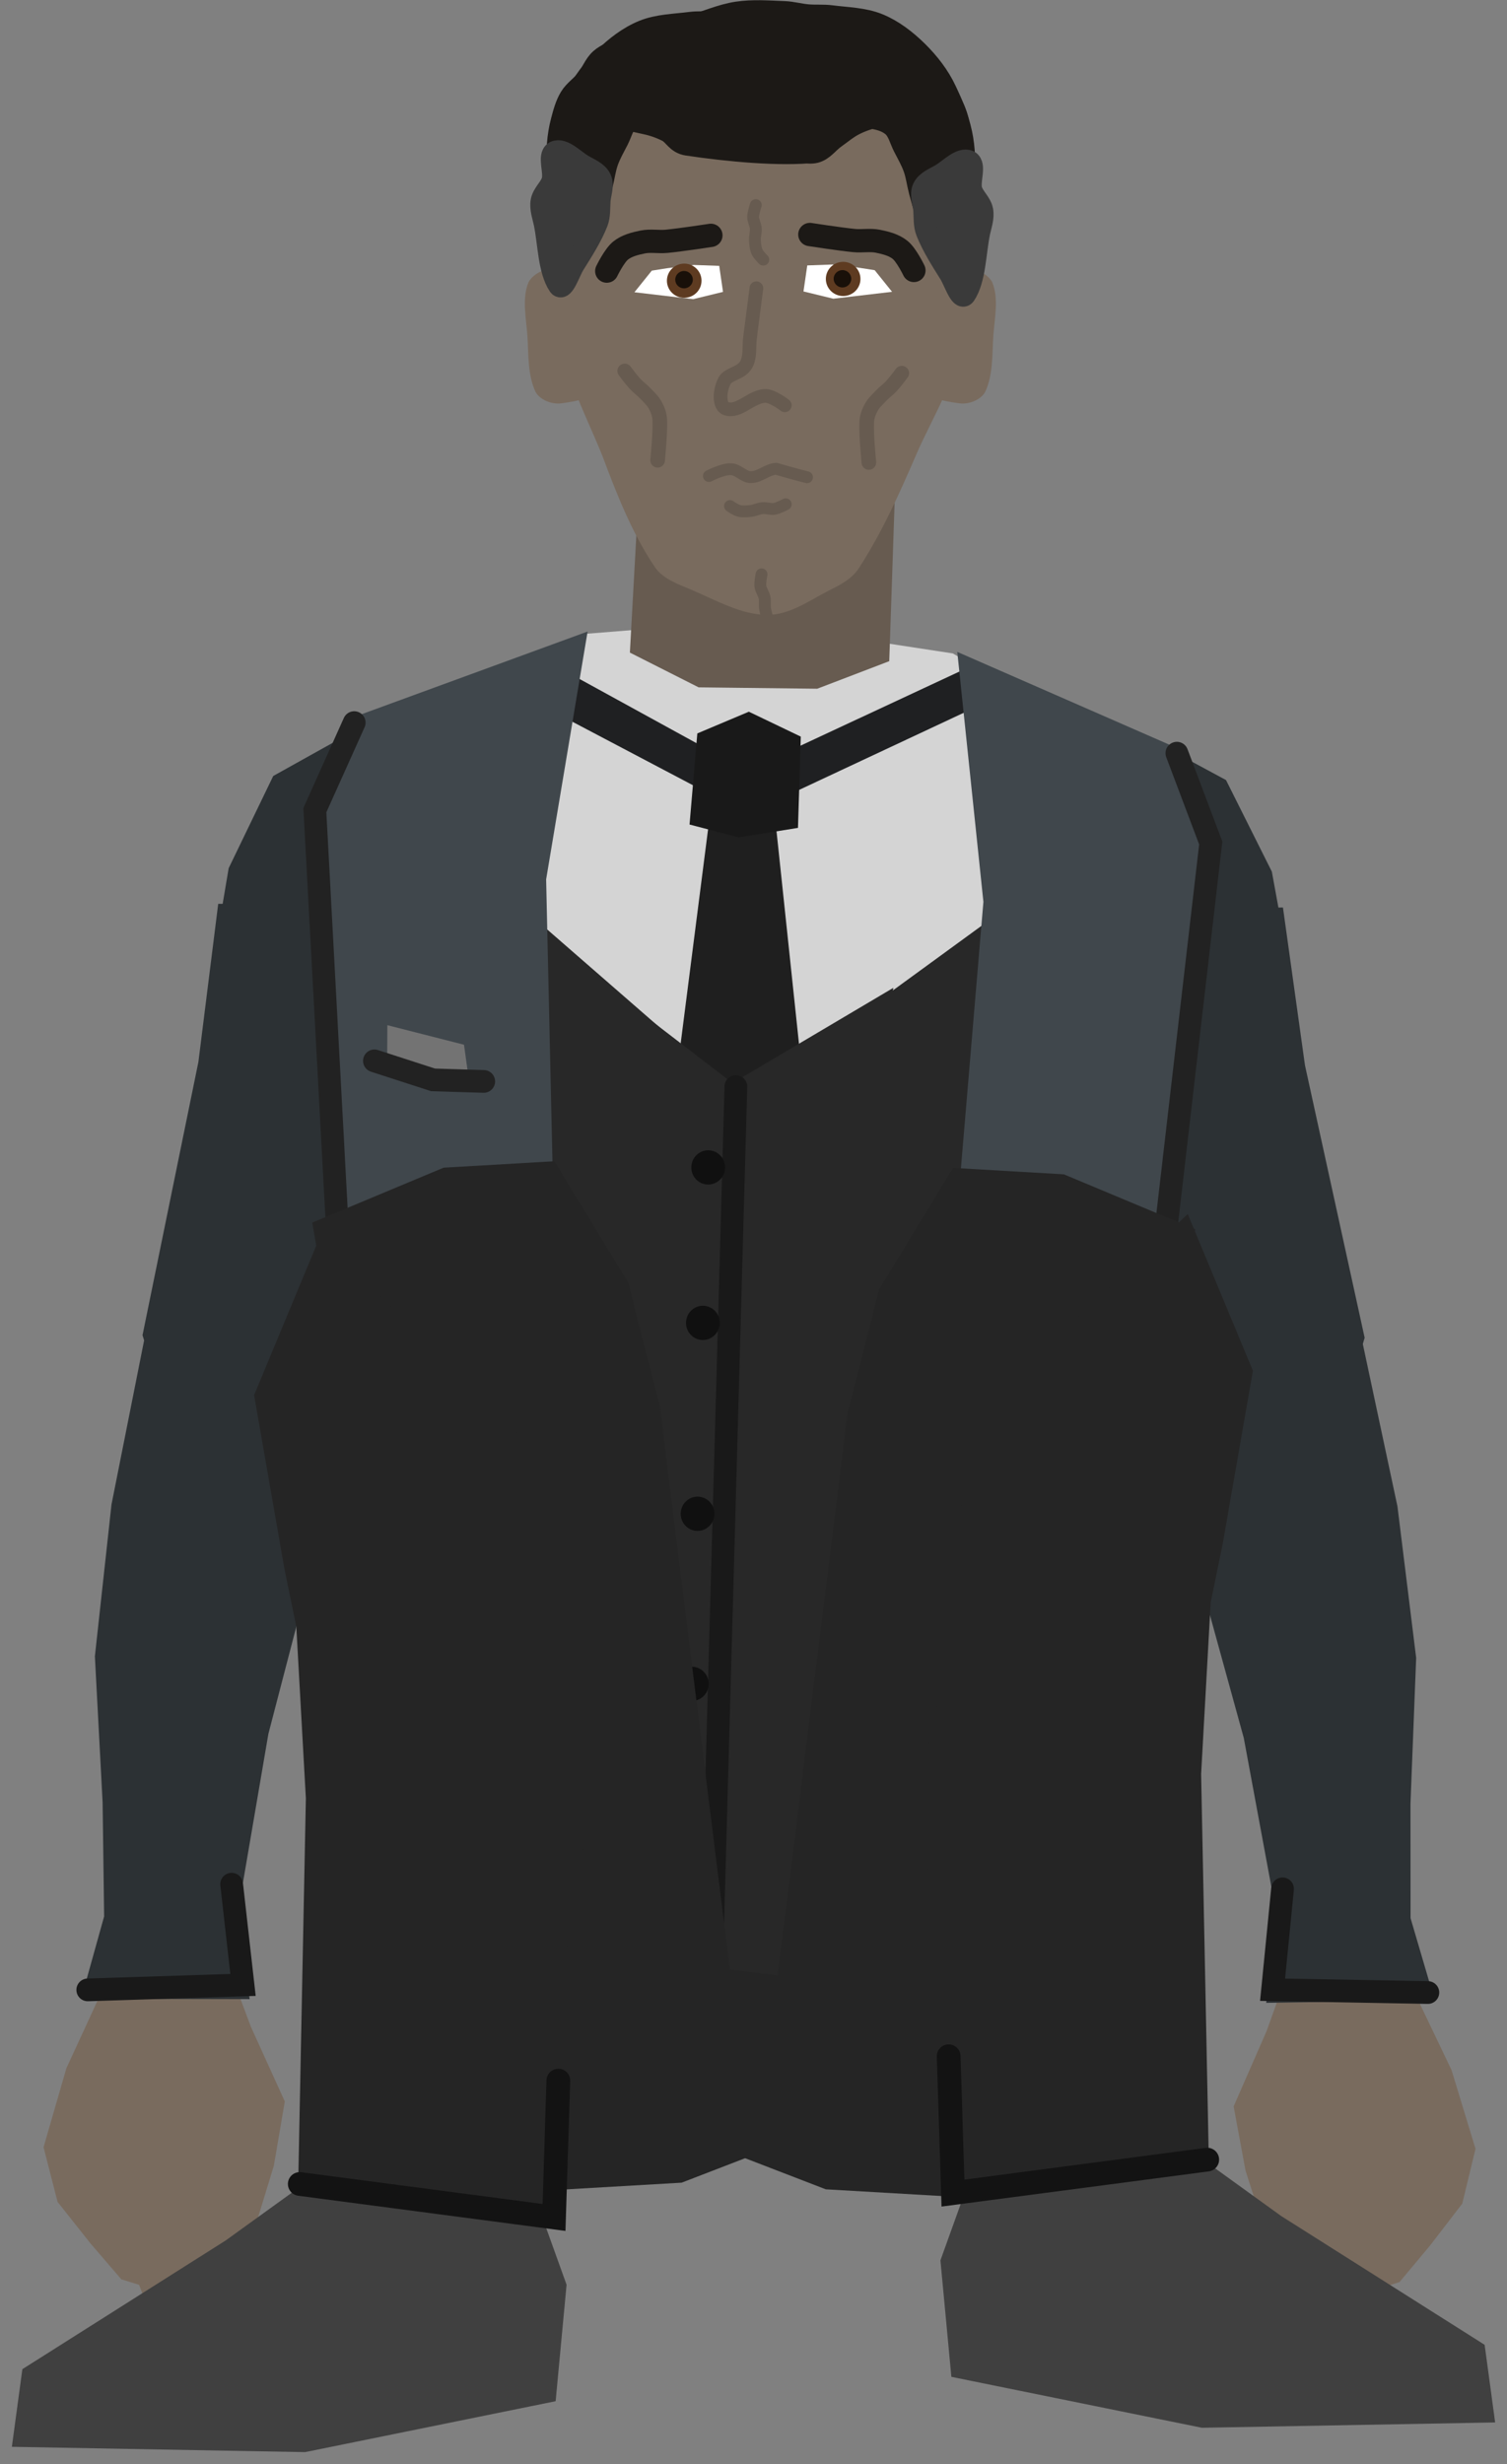 <svg xmlns="http://www.w3.org/2000/svg" xmlns:xlink="http://www.w3.org/1999/xlink" version="1.1" width="170.148" height="278.157" viewBox="-1.124 0.442 170.148 278.157">
  <rect x="-1.124" y="0.442" width="170.148" height="278.157" fill="#808080" stroke="none"/>
  <!-- Exported by Scratch - http://scratch.mit.edu/ -->
  <g id="ID0.7085462282411754">
    <g id="ID0.5880346246995032">
      <path id="ID0.6829322893172503" fill="#796B5E" stroke="none" stroke-linecap="round" d="M 10.143 225.74 L 24.307 221.509 L 27.203 229.242 L 31.033 237.672 L 29.789 244.952 L 27.999 250.798 L 24.772 254.253 L 21.514 262.522 L 15.671 261.238 L 14.58 258.371 L 12.577 257.755 L 9.059 253.663 L 5.375 249.007 L 3.793 242.841 L 6.372 233.919 L 10.143 225.74 Z " stroke-width="1.047"/>
      <g id="ID0.9434720128774643">
        <path id="ID0.6507829907350242" fill="#2C3134" stroke="none" stroke-linecap="round" d="M 17.111 141.875 L 38.692 159.014 L 33.314 180.301 L 29.177 196.181 L 25.666 216.721 L 27.064 226.12 L 8.041 226.079 L 10.632 216.784 L 10.461 203.904 L 9.589 187.42 L 11.463 170.29 L 17.111 141.875 Z " stroke-width="1.047"/>
        <path id="ID0.9892375003546476" fill="none" stroke="#191919" stroke-width="2.565" stroke-linecap="round" d="M 8.785 225.078 L 26.313 224.519 L 25.029 213.146 "/>
      </g>
    </g>
    <path id="ID0.7729651997797191" fill="#2C3134" stroke="none" stroke-linecap="round" d="M 23.513 102.477 L 53.773 102.297 L 49.912 128.323 L 44.532 141.91 L 42.404 153.726 L 38.934 164.639 L 17.665 159.99 L 14.968 151.17 L 21.276 120.322 L 23.513 102.477 Z " stroke-width="1.23"/>
    <path id="ID0.4757494777441025" fill="#2C3134" stroke="none" stroke-linecap="round" d="M 38.712 83.032 L 50.112 81.144 L 70.438 89.055 L 57.16 121.043 L 43.143 126.432 L 37.133 127.352 L 33.177 123.957 L 29.748 119.832 L 22.555 115.877 L 22.949 108.809 L 24.694 98.451 L 29.726 88.042 L 38.712 83.032 Z " stroke-width="0.619"/>
  </g>
  <g id="ID0.7085462282411754">
    <g id="ID0.5880346246995032">
      <path id="ID0.6829322893172503" fill="#796B5E" stroke="none" stroke-linecap="round" d="M 158.881 226.01 L 144.659 221.978 L 141.872 229.749 L 138.159 238.232 L 139.505 245.494 L 141.376 251.315 L 144.65 254.725 L 148.024 262.947 L 153.848 261.582 L 154.899 258.7 L 156.893 258.057 L 160.353 253.916 L 163.973 249.208 L 165.469 243.022 L 162.765 234.137 L 158.881 226.01 Z " stroke-width="1.047"/>
      <g id="ID0.9434720128774643">
        <path id="ID0.6507829907350242" fill="#2C3134" stroke="none" stroke-linecap="round" d="M 150.613 142.166 L 129.272 159.604 L 134.946 180.814 L 139.304 196.634 L 143.101 217.124 L 141.834 226.542 L 160.854 226.236 L 158.134 216.978 L 158.125 204.096 L 158.768 187.602 L 156.656 170.5 L 150.613 142.166 Z " stroke-width="1.047"/>
        <path id="ID0.9892375003546476" fill="none" stroke="#191919" stroke-width="2.565" stroke-linecap="round" d="M 160.09 225.376 L 142.557 225.061 L 143.682 213.672 "/>
      </g>
    </g>
    <path id="ID0.7729651997797191" fill="#2C3134" stroke="none" stroke-linecap="round" d="M 143.728 102.889 L 113.469 103.13 L 117.692 129.1 L 123.261 142.611 L 125.553 154.396 L 129.175 165.26 L 150.377 160.315 L 152.951 151.458 L 146.214 120.701 L 143.728 102.889 Z " stroke-width="1.23"/>
    <path id="ID0.4757494777441025" fill="#2C3134" stroke="none" stroke-linecap="round" d="M 128.243 83.618 L 116.818 81.888 L 96.605 90.082 L 110.326 121.882 L 124.417 127.075 L 130.44 127.912 L 134.347 124.462 L 137.719 120.29 L 144.857 116.234 L 144.364 109.173 L 142.474 98.841 L 137.299 88.502 L 128.243 83.618 Z " stroke-width="0.619"/>
  </g>
  <g id="ID0.8990198895335197">
    <path id="ID0.17576928716152906" fill="#DBDBDB" stroke="none" d="M 82.953 76.593 L 83.271 76.602 L 83.271 76.602 L 82.953 76.593 L 82.953 76.593 Z " stroke-width="1.283"/>
    <path id="ID0.4270821204409003" fill="#252525" stroke="none" stroke-linecap="round" d="M 82.988 234.513 L 85.385 88.714 L 63.21 91.236 L 54.367 96.688 L 50.677 101.883 L 41.586 116.564 L 42.353 130.111 L 43.492 137.199 L 41.278 146.101 L 40.598 153.172 L 43.232 162.121 L 45.222 168.91 L 46.611 180.924 L 44.408 209.212 L 50.841 219.891 L 56.847 227.981 L 82.988 234.513 Z " stroke-width="0.611"/>
    <path id="ID0.4270821204409003" fill="#252525" stroke="none" stroke-linecap="round" d="M 80.604 234.48 L 84.778 88.807 L 106.755 92.692 L 115.245 98.68 L 118.608 104.092 L 126.776 119.306 L 125.174 132.78 L 123.601 139.785 L 125.261 148.806 L 125.504 155.905 L 122.323 164.675 L 119.918 171.328 L 117.79 183.234 L 118.245 211.604 L 111.165 221.865 L 115.503 243.135 L 80.604 234.48 Z " stroke-width="0.611"/>
    <path id="ID0.5114514343440533" fill="#282828" stroke="none" d="M 118.254 91.303 L 50.838 89.222 L 47.319 203.226 L 114.735 205.308 L 118.254 91.303 Z " stroke-width="1.294"/>
    <path id="ID0.9286923445761204" fill="#D4D4D4" stroke="none" stroke-linecap="round" d="M 98.365 72.971 L 77.127 48.088 L 85.429 72.757 L 82.21 124.99 L 131.639 88.96 L 106.451 74.206 L 98.365 72.971 Z " stroke-width="0.611"/>
    <path id="ID0.9286923445761204" fill="#D4D4D4" stroke="none" stroke-linecap="round" d="M 77.691 70.979 L 95.918 49.069 L 86.111 73.179 L 82.971 124.799 L 38.989 86.501 L 64.625 72.023 L 77.691 70.979 Z " stroke-width="0.611"/>
    <path id="ID0.39874776685610414" fill="#1F2022" stroke="none" stroke-linecap="round" d="M 108.856 75.48 L 83.188 87.452 L 60.817 75.174 L 55.64 77.778 L 83.286 92.337 L 113.56 78.155 L 108.856 75.48 Z " stroke-width="1.21"/>
    <path id="ID0.13444371055811644" fill="#1F1F1F" stroke="none" stroke-linecap="round" d="M 86.088 89.914 L 79.419 89.385 L 74.721 126.092 L 90.029 127.211 L 86.088 89.914 Z " stroke-width="1.283"/>
    <path id="ID0.751046194229275" fill="#191919" stroke="none" stroke-linecap="round" d="M 89.29 83.599 L 83.425 80.786 L 77.607 83.238 L 76.729 93.523 L 82.287 94.975 L 88.972 93.901 L 89.29 83.599 Z " stroke-width="1.411"/>
    <path id="ID0.7854711129330099" fill="#282828" stroke="none" stroke-linecap="round" d="M 99.74 111.956 L 81.582 122.71 L 64.481 109.575 L 66.327 132.26 L 95.902 133.173 L 99.74 111.956 Z " stroke-width="1.283"/>
    <path id="ID0.562834897544235" fill="#282828" stroke="none" stroke-linecap="round" d="M 118.195 204.98 L 79.945 196.364 L 79.138 222.524 L 96.578 224.679 L 118.195 204.98 Z " stroke-width="1.283"/>
    <path id="ID0.562834897544235" fill="#282828" stroke="none" stroke-linecap="round" d="M 40.828 203.038 L 79.536 196.798 L 78.728 222.958 L 61.188 224.033 L 40.828 203.038 Z " stroke-width="1.283"/>
    <path id="ID0.6824178956449032" fill="none" stroke="#191919" stroke-width="2.565" stroke-linecap="round" d="M 81.959 123.103 L 79.216 222.261 "/>
    <path id="ID0.4144489667378366" fill="#40474C" stroke="none" stroke-linecap="round" d="M 132.397 85.163 L 106.958 74.033 L 109.907 102.249 L 103.38 179.631 L 113.68 237.814 L 127.871 231.787 L 128.05 236.318 L 126.148 174.192 L 133.915 118.507 L 135.835 97.553 L 132.397 85.163 Z " stroke-width="1.283"/>
    <path id="ID0.5234400681219995" fill="#101010" stroke="none" d="M 78.893 130.298 C 78.368 130.282 77.885 130.484 77.53 130.823 C 77.175 131.162 76.947 131.639 76.93 132.172 C 76.914 132.705 77.112 133.195 77.446 133.556 C 77.779 133.917 78.249 134.148 78.774 134.164 C 79.299 134.18 79.781 133.978 80.137 133.639 C 80.492 133.3 80.72 132.823 80.737 132.29 C 80.753 131.757 80.555 131.267 80.221 130.906 C 79.887 130.546 79.418 130.314 78.893 130.298 Z " stroke-width="0.808"/>
    <path id="ID0.5234400681219995" fill="#101010" stroke="none" d="M 78.293 147.848 C 77.768 147.832 77.285 148.034 76.93 148.373 C 76.575 148.712 76.347 149.189 76.33 149.722 C 76.314 150.255 76.512 150.745 76.846 151.106 C 77.18 151.467 77.649 151.698 78.174 151.714 C 78.699 151.73 79.181 151.528 79.537 151.189 C 79.892 150.85 80.12 150.373 80.137 149.84 C 80.153 149.307 79.955 148.817 79.621 148.456 C 79.287 148.095 78.818 147.864 78.293 147.848 Z " stroke-width="0.808"/>
    <path id="ID0.5234400681219995" fill="#101010" stroke="none" d="M 77.043 188.598 C 76.518 188.582 76.035 188.784 75.68 189.123 C 75.325 189.462 75.097 189.939 75.08 190.472 C 75.064 191.005 75.262 191.495 75.596 191.856 C 75.93 192.217 76.399 192.448 76.924 192.464 C 77.449 192.48 77.931 192.278 78.287 191.939 C 78.642 191.6 78.87 191.123 78.887 190.59 C 78.903 190.057 78.705 189.567 78.371 189.206 C 78.037 188.845 77.568 188.614 77.043 188.598 Z " stroke-width="0.808"/>
    <path id="ID0.5234400681219995" fill="#101010" stroke="none" d="M 77.693 169.398 C 77.168 169.382 76.685 169.584 76.33 169.923 C 75.975 170.262 75.747 170.739 75.73 171.272 C 75.714 171.805 75.912 172.295 76.246 172.656 C 76.579 173.017 77.049 173.248 77.574 173.264 C 78.099 173.28 78.581 173.078 78.937 172.739 C 79.292 172.4 79.52 171.923 79.537 171.39 C 79.553 170.857 79.355 170.367 79.021 170.006 C 78.687 169.645 78.218 169.414 77.693 169.398 Z " stroke-width="0.808"/>
    <path id="ID0.5234400681219995" fill="#101010" stroke="none" d="M 76.643 206.648 C 76.118 206.632 75.635 206.834 75.28 207.173 C 74.925 207.512 74.697 207.989 74.68 208.522 C 74.664 209.055 74.862 209.545 75.196 209.906 C 75.529 210.267 75.999 210.498 76.524 210.514 C 77.049 210.53 77.531 210.328 77.887 209.989 C 78.242 209.65 78.47 209.173 78.487 208.64 C 78.503 208.107 78.305 207.617 77.971 207.256 C 77.637 206.895 77.168 206.664 76.643 206.648 Z " stroke-width="0.808"/>
    <path id="ID0.4144489667378366" fill="#40474C" stroke="none" stroke-linecap="round" d="M 39.143 81.274 L 65.22 71.734 L 60.537 99.714 L 62.278 177.352 L 48.409 234.788 L 34.617 227.897 L 34.159 232.409 L 39.889 170.518 L 35.572 114.46 L 34.948 93.428 L 39.143 81.274 Z " stroke-width="1.283"/>
    <path id="ID0.8752945330925286" fill="none" stroke="#222222" stroke-width="2.565" stroke-linecap="round" d="M 131.751 85.467 L 135.576 95.606 L 129.937 144.245 "/>
    <path id="ID0.8752945330925286" fill="none" stroke="#222222" stroke-width="2.565" stroke-linecap="round" d="M 38.869 82.016 L 34.426 91.9 L 37.054 140.795 "/>
    <path id="ID0.5234400681219995" fill="#101010" stroke="none" d="M 106.393 190.298 C 105.868 190.282 105.385 190.484 105.03 190.823 C 104.675 191.162 104.447 191.639 104.43 192.172 C 104.414 192.705 104.612 193.195 104.946 193.556 C 105.279 193.917 105.749 194.148 106.274 194.164 C 106.799 194.18 107.281 193.978 107.637 193.639 C 107.992 193.3 108.22 192.823 108.237 192.29 C 108.253 191.757 108.055 191.267 107.721 190.906 C 107.387 190.546 106.918 190.314 106.393 190.298 Z " stroke-width="0.808"/>
    <path id="ID0.5234400681219995" fill="#101010" stroke="none" d="M 107.943 199.748 C 107.418 199.732 106.935 199.934 106.58 200.273 C 106.225 200.612 105.997 201.089 105.98 201.622 C 105.964 202.155 106.162 202.645 106.496 203.006 C 106.829 203.367 107.299 203.598 107.824 203.614 C 108.349 203.63 108.831 203.428 109.187 203.089 C 109.542 202.75 109.77 202.273 109.787 201.74 C 109.803 201.207 109.605 200.717 109.271 200.356 C 108.937 199.995 108.468 199.764 107.943 199.748 Z " stroke-width="0.808"/>
    <g id="ID0.20783481979742646">
      <path id="ID0.5848579816520214" fill="#737373" stroke="none" stroke-linecap="round" d="M 51.265 118.38 L 42.611 116.174 L 42.583 121.216 L 51.785 122.146 L 51.265 118.38 Z " stroke-width="1.283"/>
      <path id="ID0.13105127029120922" fill="none" stroke="#222222" stroke-width="2.565" stroke-linecap="round" d="M 53.492 122.522 L 47.768 122.346 L 41.15 120.202 "/>
    </g>
  </g>
  <path id="ID0.3809091211296618" fill="#252525" stroke="none" stroke-linecap="round" d="M 128.483 239.772 L 110.255 248.646 L 92.112 247.591 L 81.223 243.393 L 86.544 224.576 L 94.575 159.941 L 98.149 145.978 L 106.48 132.283 L 118.989 133.011 L 133.824 139.211 L 128.738 167.918 L 127.378 185.831 L 128.483 239.772 Z " stroke-width="0.978"/>
  <g id="ID0.27848909283056855">
    <path id="ID0.5368814701214433" fill="#404040" stroke="none" stroke-linecap="round" d="M 105.055 255.613 L 109.264 243.909 L 115.639 231.71 L 128.76 239.946 L 143.537 250.612 L 166.5 265.146 L 167.685 273.91 L 134.581 274.51 L 106.29 268.761 L 105.055 255.613 Z " stroke-width="1.031"/>
    <g id="ID0.5077062323689461">
      <path id="ID0.05466862628236413" fill="#252525" stroke="none" stroke-linecap="round" d="M 111.083 158.105 L 132.978 137.494 L 140.336 155.188 L 136.931 174.691 L 135.568 181.339 L 134.489 200.705 L 135.377 245.348 L 106.769 247.482 L 106.366 222.316 L 103.797 212.697 L 102.803 202.279 L 105.76 187.546 L 106.375 174.013 L 111.083 158.105 Z " stroke-width="0.803"/>
      <path id="ID0.5319394422695041" fill="none" stroke="#131313" stroke-width="2.678" stroke-linecap="round" d="M 135.18 244.239 L 106.472 248.018 L 105.985 232.568 "/>
    </g>
  </g>
  <path id="ID0.3809091211296618" fill="#252525" stroke="none" stroke-linecap="round" d="M 39.467 239.022 L 57.695 247.896 L 75.838 246.841 L 86.727 242.643 L 81.406 223.826 L 73.375 159.191 L 69.801 145.228 L 61.47 131.533 L 48.961 132.261 L 34.126 138.461 L 39.212 167.168 L 40.572 185.081 L 39.467 239.022 Z " stroke-width="0.978"/>
  <g id="ID0.27848909283056855">
    <path id="ID0.5368814701214433" fill="#404040" stroke="none" stroke-linecap="round" d="M 62.845 258.363 L 58.636 246.659 L 52.261 234.46 L 39.14 242.696 L 24.363 253.362 L 1.401 267.896 L 0.215 276.66 L 33.319 277.26 L 61.61 271.511 L 62.845 258.363 Z " stroke-width="1.031"/>
    <g id="ID0.5077062323689461">
      <path id="ID0.05466862628236413" fill="#252525" stroke="none" stroke-linecap="round" d="M 56.817 160.855 L 34.922 140.244 L 27.564 157.938 L 30.969 177.441 L 32.332 184.089 L 33.41 203.455 L 32.523 248.098 L 61.131 250.232 L 61.534 225.066 L 64.103 215.447 L 65.097 205.029 L 62.14 190.296 L 61.525 176.763 L 56.817 160.855 Z " stroke-width="0.803"/>
      <path id="ID0.5319394422695041" fill="none" stroke="#131313" stroke-width="2.678" stroke-linecap="round" d="M 32.72 246.989 L 61.428 250.768 L 61.915 235.318 "/>
    </g>
  </g>
  <g id="ID0.1717304247431457">
    <path id="ID0.8194515448994935" fill="#796B5E" stroke="none" stroke-linecap="round" d="M 62.05 30.677 C 63.182 30.779 64.008 31.515 64.695 32.893 C 65.381 34.27 65.473 36.489 65.839 38.288 C 66.207 40.092 67.897 42.065 67.155 43.768 C 66.341 45.363 63.937 45.749 62.211 45.978 C 61.175 46.115 59.837 45.576 59.349 44.7 C 58.429 42.75 58.564 40.425 58.422 38.367 C 58.281 36.343 57.781 34.123 58.556 32.284 C 59.179 31.16 60.863 30.571 62.05 30.677 Z " stroke-width="1.316"/>
    <path id="ID0.8194515448994935" fill="#796B5E" stroke="none" stroke-linecap="round" d="M 107.4 30.677 C 106.268 30.779 105.442 31.515 104.755 32.893 C 104.069 34.27 103.977 36.489 103.611 38.288 C 103.243 40.092 101.553 42.065 102.295 43.768 C 103.109 45.362 105.513 45.749 107.239 45.978 C 108.275 46.115 109.613 45.576 110.101 44.7 C 111.021 42.75 110.886 40.425 111.028 38.367 C 111.169 36.343 111.669 34.123 110.894 32.284 C 110.271 31.16 108.587 30.571 107.4 30.677 Z " stroke-width="1.316"/>
    <path id="ID0.46110434643924236" fill="#675B50" stroke="none" stroke-linecap="round" d="M 100.109 50.539 L 71.342 49.651 L 69.992 74.112 L 77.757 78.037 L 91.145 78.192 L 99.277 75.081 L 100.109 50.539 Z " stroke-width="1.393"/>
    <path id="ID0.8999492498114705" fill="#796B5E" stroke="none" stroke-linecap="round" d="M 82.727 6.345 C 76.405 6.567 68.956 8.516 65.456 13.605 C 61.015 19.932 61.607 28.701 61.852 36.357 C 62.025 41.774 64.834 46.811 66.871 51.858 C 68.498 56.198 70.216 60.614 72.828 64.479 C 73.705 65.776 75.428 66.388 76.839 66.98 C 79.629 68.146 82.472 69.823 85.457 69.861 C 87.964 69.893 90.208 68.271 92.451 67.111 C 93.696 66.501 95.041 65.818 95.842 64.588 C 98.46 60.563 100.457 56.082 102.337 51.733 C 104.311 47.168 107.31 42.722 107.431 37.701 C 107.637 29.155 108.269 19.18 102.987 12.406 C 98.723 6.94 89.771 6.099 82.727 6.345 Z " stroke-width="0.669"/>
    <path id="ID0.8256730306893587" fill="none" stroke="#675B50" stroke-width="1.337" stroke-linecap="round" d="M 78.914 54.176 C 78.914 54.176 80.513 53.358 81.383 53.413 C 82.197 53.403 82.815 54.301 83.658 54.304 C 84.659 54.306 85.512 53.418 86.508 53.363 C 88.13 53.842 89.993 54.319 89.993 54.319 "/>
    <path id="ID0.7592270169407129" fill="none" stroke="#675B50" stroke-width="1.337" stroke-linecap="round" d="M 87.59 57.367 C 87.59 57.367 86.762 57.81 86.306 57.886 C 85.864 57.959 85.407 57.765 84.961 57.805 C 84.511 57.845 84.093 58.072 83.645 58.123 C 83.2 58.174 82.735 58.212 82.299 58.109 C 81.929 58.022 81.296 57.567 81.296 57.567 "/>
    <path id="ID0.8619630038738251" fill="none" stroke="#675B50" stroke-width="1.547" stroke-linecap="round" d="M 84.276 32.98 C 84.276 32.98 83.789 36.758 83.556 38.583 C 83.422 39.608 83.618 40.761 83.095 41.653 C 82.459 42.664 80.981 42.625 80.623 43.548 C 80.143 44.512 79.974 46.304 80.902 46.587 C 82.313 47.016 83.638 45.255 85.199 45.133 C 86.038 45.069 87.485 46.195 87.485 46.195 "/>
    <path id="ID0.6736386958509684" fill="none" stroke="#675B50" stroke-width="1.65" stroke-linecap="round" d="M 100.693 42.566 C 100.693 42.566 99.968 43.542 99.557 43.989 C 99.183 44.397 98.723 44.722 98.341 45.124 C 97.952 45.535 97.519 45.929 97.248 46.424 C 96.973 46.926 96.758 47.489 96.733 48.059 C 96.666 49.589 96.975 52.652 96.975 52.652 "/>
    <path id="ID0.6736386958509684" fill="none" stroke="#675B50" stroke-width="1.65" stroke-linecap="round" d="M 69.407 42.316 C 69.407 42.316 70.132 43.292 70.543 43.739 C 70.917 44.147 71.377 44.472 71.759 44.874 C 72.148 45.285 72.581 45.679 72.852 46.174 C 73.127 46.676 73.342 47.239 73.367 47.809 C 73.434 49.339 73.125 52.402 73.125 52.402 "/>
    <path id="ID0.7592270169407129" fill="none" stroke="#675B50" stroke-width="1.337" stroke-linecap="round" d="M 84.856 65.275 C 84.856 65.275 84.668 66.186 84.727 66.638 C 84.784 67.078 85.104 67.453 85.195 67.887 C 85.287 68.323 85.188 68.784 85.269 69.223 C 85.349 69.658 85.447 70.109 85.673 70.491 C 85.866 70.816 86.49 71.284 86.49 71.284 "/>
    <path id="ID0.2118154256604612" fill="#1C1916" stroke="#1C1916" stroke-width="2.632" stroke-linecap="round" d="M 108.376 26.645 C 108.406 27.319 108.028 30.349 106.994 32.058 C 106.613 32.688 106.301 30.374 105.895 29.561 C 105.502 28.774 104.97 28.054 104.594 27.259 C 104.193 26.408 103.867 25.521 103.562 24.632 C 103.267 23.771 103.03 22.887 102.795 22.008 C 102.563 21.14 102.463 20.233 102.16 19.386 C 101.859 18.541 101.404 17.754 100.994 16.954 C 100.582 16.155 100.386 15.168 99.694 14.586 C 98.982 13.988 97.985 13.734 97.055 13.643 C 96.163 13.557 95.285 13.933 94.401 14.073 C 93.474 14.219 92.536 14.323 91.615 14.501 C 90.723 14.674 89.838 14.904 88.959 15.127 C 88.133 15.338 86.27 15.192 86.569 15.625 C 87.128 16.432 92.05 17.395 90.855 17.501 C 87.011 17.93 81.175 17.396 76.491 16.696 C 75.32 16.522 75.06 15.577 74.255 15.169 C 73.467 14.769 72.614 14.471 71.747 14.292 C 70.278 13.99 68.586 13.452 66.984 13.784 C 65.449 14.106 63.636 16.739 62.786 16.16 C 61.98 15.604 63.254 12.992 63.962 11.464 C 64.726 9.816 65.888 8.331 67.187 7.051 C 68.44 5.818 69.891 4.693 71.524 4.023 C 73.182 3.344 75.052 3.328 76.832 3.098 C 77.708 2.985 78.603 3.072 79.483 2.995 C 80.371 2.917 81.244 2.666 82.136 2.631 C 83.898 2.562 85.691 2.42 87.434 2.687 C 89.249 2.963 90.952 3.748 92.716 4.246 C 93.59 4.494 94.493 4.648 95.358 4.928 C 97.068 5.482 98.774 6.072 100.439 6.747 C 101.261 7.08 102.152 7.362 102.811 7.949 C 103.506 8.569 103.799 9.527 104.376 10.255 C 104.934 10.959 105.743 11.47 106.21 12.236 C 106.694 13.033 106.934 13.962 107.175 14.861 C 107.403 15.716 107.543 16.599 107.611 17.482 C 107.679 18.349 107.483 19.232 107.584 20.097 C 107.687 20.989 108.011 21.845 108.219 22.719 C 108.39 23.439 108.822 24.15 108.726 24.883 Z "/>
    <path id="ID0.2118154256604612" fill="#1C1916" stroke="#1C1916" stroke-width="2.632" stroke-linecap="round" d="M 61.174 25.895 C 61.144 26.569 61.522 29.599 62.556 31.308 C 62.937 31.938 63.249 29.624 63.655 28.811 C 64.048 28.024 64.58 27.304 64.956 26.509 C 65.357 25.658 65.683 24.771 65.988 23.882 C 66.283 23.021 66.52 22.137 66.755 21.258 C 66.987 20.39 67.087 19.483 67.39 18.636 C 67.691 17.791 68.146 17.004 68.556 16.204 C 68.968 15.405 69.164 14.418 69.856 13.836 C 70.568 13.238 71.565 12.984 72.495 12.893 C 73.387 12.807 74.265 13.183 75.149 13.323 C 76.076 13.469 77.014 13.573 77.935 13.751 C 78.827 13.924 79.717 14.133 80.591 14.377 C 81.443 14.616 82.274 14.934 83.117 15.201 C 83.999 15.481 84.906 15.7 85.775 16.023 C 86.615 16.336 87.377 16.854 88.237 17.109 C 89.094 17.363 90.02 17.748 90.89 17.538 C 91.765 17.328 92.328 16.464 93.059 15.946 C 93.796 15.426 94.49 14.827 95.295 14.419 C 96.083 14.019 96.936 13.721 97.803 13.542 C 99.272 13.24 100.964 12.702 102.566 13.034 C 104.101 13.356 105.914 15.989 106.764 15.41 C 107.57 14.854 106.296 12.242 105.588 10.714 C 104.824 9.066 103.662 7.581 102.363 6.301 C 101.11 5.068 99.659 3.943 98.026 3.273 C 96.368 2.594 94.498 2.578 92.718 2.348 C 91.842 2.235 90.948 2.322 90.067 2.245 C 89.179 2.167 88.306 1.916 87.414 1.881 C 85.651 1.812 83.859 1.67 82.116 1.937 C 80.302 2.213 78.598 2.998 76.834 3.496 C 75.96 3.744 75.056 3.898 74.192 4.178 C 72.482 4.732 70.776 5.322 69.111 5.997 C 68.289 6.33 67.398 6.612 66.739 7.199 C 66.044 7.819 65.751 8.777 65.174 9.505 C 64.616 10.209 63.807 10.72 63.34 11.486 C 62.856 12.283 62.615 13.212 62.375 14.111 C 62.147 14.966 62.007 15.85 61.939 16.732 C 61.871 17.599 62.067 18.482 61.966 19.347 C 61.863 20.239 61.539 21.095 61.331 21.969 C 61.16 22.689 60.728 23.4 60.824 24.133 Z "/>
    <path id="ID0.5261953212320805" fill="none" stroke="#1C1916" stroke-width="2.632" stroke-linecap="round" d="M 102.06 30.971 C 102.06 30.971 101.229 29.241 100.504 28.653 C 99.81 28.09 98.876 27.855 97.999 27.677 C 97.121 27.499 96.204 27.686 95.312 27.598 C 93.641 27.432 90.314 26.916 90.314 26.916 "/>
    <path id="ID0.5261953212320805" fill="none" stroke="#1C1916" stroke-width="2.632" stroke-linecap="round" d="M 67.384 31.046 C 67.384 31.046 68.218 29.317 68.944 28.73 C 69.639 28.169 70.573 27.935 71.451 27.758 C 72.329 27.581 73.246 27.77 74.138 27.684 C 75.809 27.521 79.137 27.01 79.137 27.01 "/>
    <path id="ID0.7592270169407129" fill="none" stroke="#675B50" stroke-width="1.337" stroke-linecap="round" d="M 84.211 23.593 C 84.211 23.593 83.906 24.473 83.906 24.93 C 83.906 25.372 84.175 25.784 84.21 26.226 C 84.244 26.67 84.087 27.115 84.11 27.56 C 84.132 28.002 84.172 28.461 84.347 28.868 C 84.496 29.214 85.055 29.755 85.055 29.755 "/>
    <path id="ID0.48112139804288745" fill="#3A3A3A" stroke="#3A3A3A" stroke-width="2.479" stroke-linecap="round" d="M 108.274 18.643 C 109.061 19.097 108.239 20.882 108.551 21.91 C 108.802 22.735 109.616 23.353 109.775 24.201 C 109.926 25.015 109.608 25.852 109.437 26.661 C 108.956 28.943 108.979 31.974 107.803 33.726 C 107.333 34.327 106.616 32.137 106.144 31.369 C 105.178 29.826 104.146 28.214 103.512 26.599 C 103.209 25.828 103.291 24.957 103.226 24.132 C 103.162 23.314 102.771 22.409 103.127 21.668 C 103.488 20.915 104.416 20.578 105.139 20.149 C 106.082 19.591 107.355 18.217 108.274 18.643 Z "/>
    <path id="ID0.48112139804288745" fill="#3A3A3A" stroke="#3A3A3A" stroke-width="2.479" stroke-linecap="round" d="M 61.526 17.593 C 60.739 18.047 61.561 19.832 61.249 20.86 C 60.998 21.685 60.184 22.303 60.025 23.151 C 59.874 23.965 60.193 24.802 60.363 25.611 C 60.844 27.893 60.821 30.924 61.997 32.676 C 62.467 33.277 63.184 31.087 63.656 30.319 C 64.622 28.776 65.654 27.164 66.288 25.549 C 66.591 24.778 66.509 23.907 66.574 23.082 C 66.638 22.264 67.029 21.359 66.673 20.618 C 66.312 19.865 65.384 19.528 64.661 19.099 C 63.718 18.541 62.445 17.167 61.526 17.593 Z "/>
    <g id="ID0.6671336451545358">
      <path id="ID0.7788236327469349" fill="#FFFFFF" stroke="none" stroke-linecap="round" d="M 97.632 30.943 L 95.847 30.663 L 92.87 30.304 L 90.021 30.405 L 89.593 33.343 L 92.962 34.163 L 99.593 33.383 L 97.632 30.943 Z " stroke-width="1.316"/>
      <g id="ID0.9270983412861824">
        <path id="ID0.036129117012023926" fill="#5E3B21" stroke="none" d="M 94.093 30.002 C 93.553 29.997 93.062 30.207 92.705 30.553 C 92.348 30.898 92.124 31.378 92.119 31.911 C 92.113 32.443 92.326 32.928 92.677 33.281 C 93.026 33.633 93.513 33.854 94.052 33.86 C 94.591 33.866 95.082 33.655 95.439 33.31 C 95.797 32.964 96.02 32.484 96.026 31.952 C 96.031 31.419 95.818 30.935 95.468 30.582 C 95.118 30.229 94.632 30.008 94.093 30.002 Z " stroke-width="1.316"/>
        <path id="ID0.9171876185573637" fill="#191009" stroke="none" d="M 94.004 30.932 C 93.73 30.93 93.481 31.037 93.299 31.213 C 93.117 31.389 93.003 31.632 93 31.903 C 92.997 32.173 93.106 32.419 93.284 32.599 C 93.463 32.779 93.709 32.891 93.983 32.894 C 94.257 32.897 94.506 32.79 94.688 32.614 C 94.87 32.438 94.984 32.194 94.987 31.924 C 94.99 31.653 94.881 31.407 94.703 31.227 C 94.525 31.048 94.278 30.935 94.004 30.932 Z " stroke-width="1.316"/>
      </g>
      <path id="ID0.7788236327469349" fill="#FFFFFF" stroke="none" stroke-linecap="round" d="M 72.468 30.993 L 74.253 30.713 L 77.23 30.354 L 80.079 30.455 L 80.507 33.393 L 77.138 34.214 L 70.507 33.433 L 72.468 30.993 Z " stroke-width="1.316"/>
      <g id="ID0.9270983412861824">
        <path id="ID0.036129117012023926" fill="#5E3B21" stroke="none" d="M 76.107 30.202 C 76.647 30.197 77.138 30.407 77.495 30.753 C 77.852 31.098 78.076 31.578 78.081 32.111 C 78.087 32.643 77.874 33.128 77.523 33.48 C 77.174 33.833 76.687 34.054 76.148 34.06 C 75.609 34.066 75.118 33.855 74.761 33.51 C 74.403 33.164 74.18 32.684 74.174 32.152 C 74.168 31.619 74.382 31.135 74.732 30.782 C 75.082 30.429 75.568 30.208 76.107 30.202 Z " stroke-width="1.316"/>
        <path id="ID0.9171876185573637" fill="#191009" stroke="none" d="M 76.096 31.032 C 76.37 31.029 76.619 31.137 76.801 31.313 C 76.983 31.489 77.097 31.732 77.1 32.003 C 77.103 32.273 76.994 32.519 76.816 32.699 C 76.638 32.879 76.391 32.991 76.117 32.994 C 75.843 32.997 75.594 32.89 75.412 32.714 C 75.23 32.538 75.116 32.294 75.113 32.024 C 75.11 31.753 75.219 31.507 75.397 31.327 C 75.576 31.148 75.822 31.035 76.096 31.032 Z " stroke-width="1.316"/>
      </g>
    </g>
  </g>
</svg>